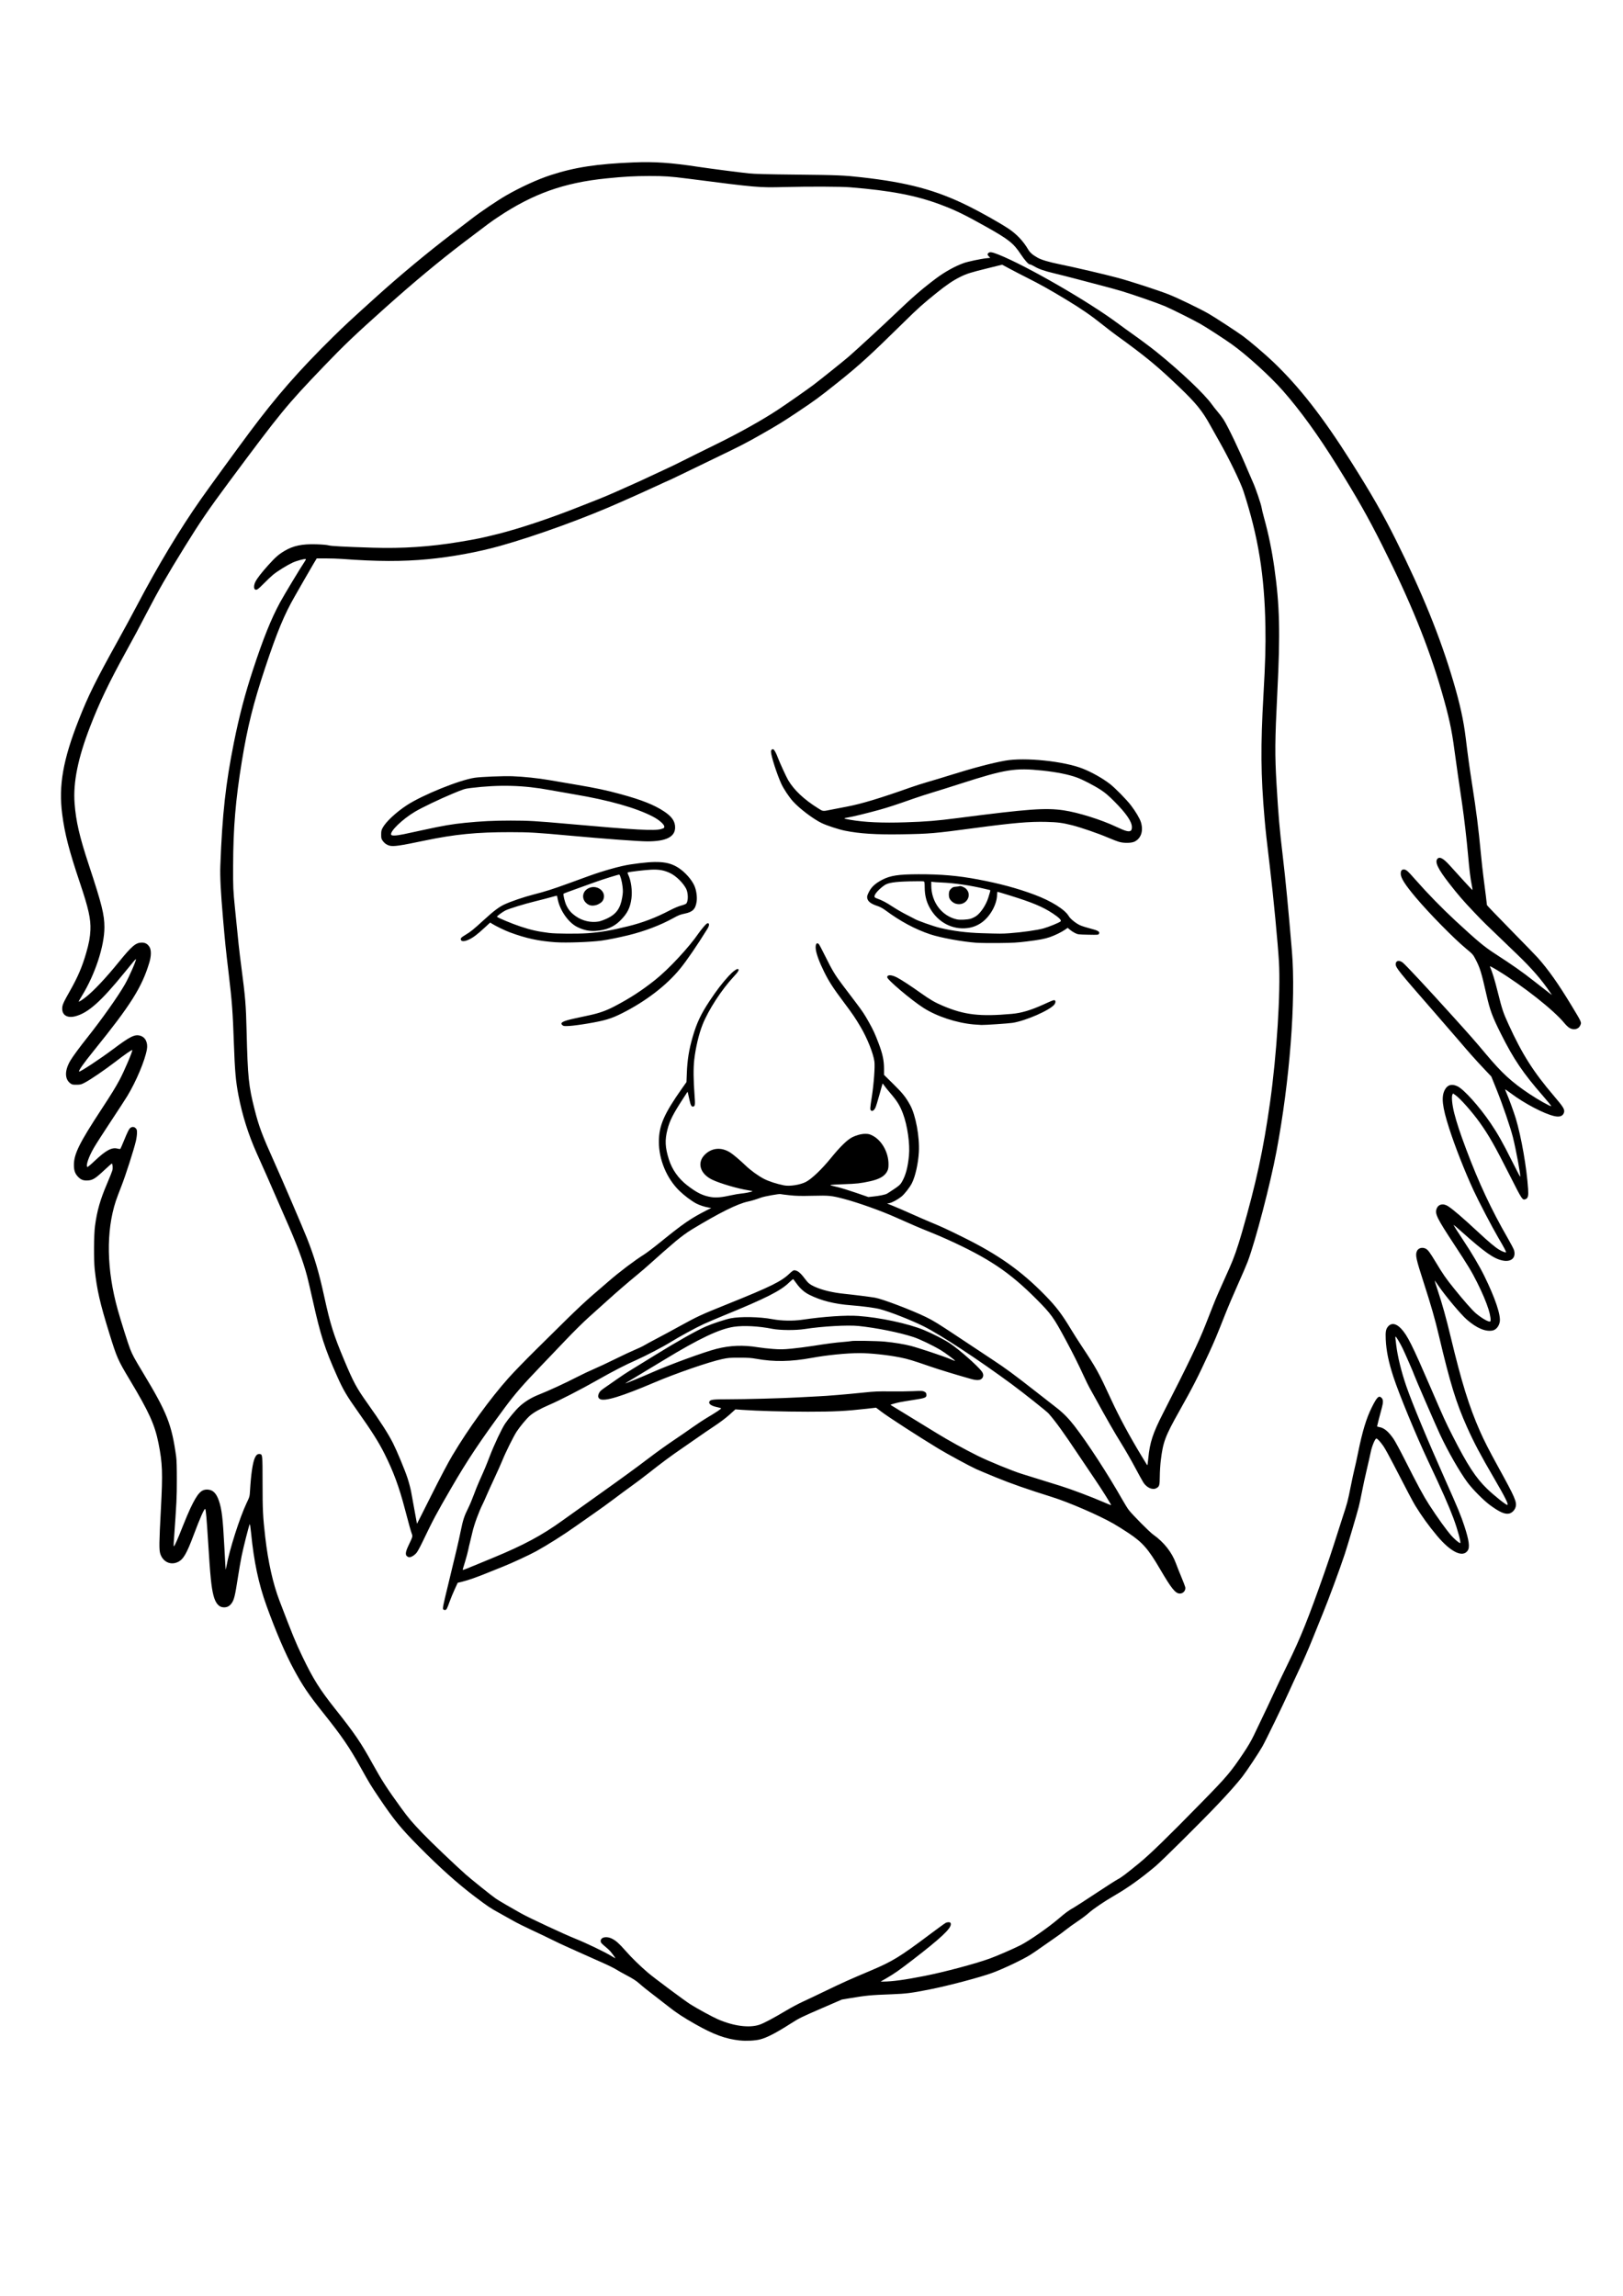 <?xml version="1.0" encoding="UTF-8" standalone="no"?>
<svg
   xmlns:dc="http://purl.org/dc/elements/1.1/"
   xmlns:cc="http://creativecommons.org/ns#"
   xmlns:rdf="http://www.w3.org/1999/02/22-rdf-syntax-ns#"
   xmlns:svg="http://www.w3.org/2000/svg"
   xmlns="http://www.w3.org/2000/svg"
   id="svg8"
   version="1.1"
   viewBox="0 0 210 297"
   height="297mm"
   width="210mm">
  <defs
     id="defs2" />
  <g
     id="layer1">
    <path
       id="path292"
       d="m 95.741,263.971 c -1.89,-0.214 -3.374,-0.755 -5.763,-2.105 -1.559,-0.881 -2.506,-1.503 -3.542,-2.33 -0.472,-0.377 -1.183,-0.929 -1.579,-1.227 -0.921,-0.692 -1.626,-1.257 -2.232,-1.788 -0.32,-0.281 -0.8,-0.588 -1.44,-0.923 -0.527,-0.276 -1.194,-0.649 -1.481,-0.829 -0.287,-0.18 -1.138,-0.596 -1.891,-0.925 -0.753,-0.329 -1.894,-0.838 -2.536,-1.131 -0.642,-0.293 -1.538,-0.696 -1.991,-0.895 -0.453,-0.199 -1.288,-0.594 -1.854,-0.877 -0.567,-0.284 -1.746,-0.847 -2.621,-1.252 -0.875,-0.405 -1.941,-0.938 -2.369,-1.183 -0.428,-0.246 -1.234,-0.696 -1.791,-1.002 -1.233,-0.676 -1.511,-0.862 -3.215,-2.149 -2.236,-1.689 -4.565,-3.775 -7.265,-6.507 -2.354,-2.381 -3.2,-3.42 -5.157,-6.326 -1.042,-1.548 -1.209,-1.822 -2.355,-3.88 -1.469,-2.637 -2.438,-4.05 -4.837,-7.053 -1.906,-2.386 -2.659,-3.502 -3.833,-5.68 -1.081,-2.005 -2.296,-4.839 -3.494,-8.15 -1.037,-2.865 -1.637,-5.69 -2.009,-9.465 -0.067,-0.676 -0.143,-1.172 -0.173,-1.119 -0.11,0.197 -0.826,3.013 -1.052,4.135 -0.129,0.642 -0.345,1.884 -0.479,2.759 -0.371,2.413 -0.499,2.926 -0.838,3.371 -0.265,0.347 -0.552,0.496 -0.959,0.496 -0.65,7.8e-4 -1.098,-0.507 -1.365,-1.545 -0.275,-1.068 -0.417,-2.494 -0.688,-6.867 -0.188,-3.035 -0.292,-4.227 -0.378,-4.317 -0.103,-0.108 -0.676,1.178 -1.478,3.322 -0.915,2.444 -1.341,3.184 -2.032,3.528 -0.945,0.471 -1.955,0.014 -2.301,-1.041 -0.171,-0.521 -0.159,-1.401 0.078,-5.852 0.248,-4.644 0.203,-5.865 -0.313,-8.457 -0.479,-2.406 -1.224,-4.047 -3.747,-8.251 -1.503,-2.505 -1.644,-2.826 -2.601,-5.918 -1.234,-3.986 -1.618,-5.665 -1.904,-8.311 -0.134,-1.244 -0.113,-4.516 0.036,-5.625 0.265,-1.971 0.669,-3.39 1.554,-5.461 0.338,-0.79 0.649,-1.569 0.692,-1.729 0.082,-0.303 0.035,-0.885 -0.071,-0.885 -0.033,0 -0.47,0.384 -0.971,0.852 -1.172,1.097 -1.502,1.301 -2.156,1.334 -0.563,0.028 -0.874,-0.092 -1.247,-0.481 -0.394,-0.412 -0.534,-0.827 -0.528,-1.568 0.012,-1.399 0.72,-2.825 3.528,-7.107 1.326,-2.023 1.855,-2.882 2.389,-3.88 0.592,-1.107 1.717,-3.746 1.632,-3.831 -0.058,-0.058 -0.911,0.532 -2.198,1.521 -1.398,1.074 -3.232,2.322 -3.972,2.703 -0.449,0.231 -0.546,0.255 -1.049,0.257 -0.504,0.002 -0.578,-0.015 -0.808,-0.191 -0.738,-0.562 -0.727,-1.677 0.028,-2.948 0.307,-0.517 1.186,-1.712 2.151,-2.925 1.879,-2.362 4.01,-5.373 4.896,-6.92 0.558,-0.973 1.55,-3.255 1.415,-3.255 -0.053,0 -0.264,0.248 -1.429,1.682 -3.088,3.8 -4.749,5.277 -6.418,5.705 -1.008,0.258 -1.683,-0.138 -1.68,-0.987 0.002,-0.475 0.119,-0.743 1.027,-2.347 0.993,-1.752 1.555,-3.067 2.069,-4.843 0.368,-1.269 0.512,-2.051 0.553,-2.987 0.061,-1.421 -0.242,-2.786 -1.349,-6.077 -1.413,-4.2 -1.977,-6.381 -2.301,-8.904 -0.479,-3.719 0.102,-7.032 2.142,-12.213 1.241,-3.152 2.145,-4.978 5.1,-10.301 0.744,-1.341 1.841,-3.365 2.437,-4.498 2.725,-5.179 5.522,-9.83 8.254,-13.724 1.025,-1.461 4.658,-6.452 6.305,-8.663 3.489,-4.682 6.412,-8.021 10.824,-12.362 1.506,-1.481 2.12,-2.051 5.591,-5.186 3.042,-2.748 6.694,-5.782 9.886,-8.212 0.793,-0.604 1.89,-1.446 2.438,-1.871 1.132,-0.878 3.376,-2.392 4.498,-3.034 1.879,-1.076 4.045,-2.064 5.718,-2.609 3.117,-1.016 5.996,-1.458 10.729,-1.647 2.75,-0.11 4.789,0.031 8.481,0.587 1.521,0.229 5.138,0.697 6.421,0.83 0.817,0.085 2.287,0.123 6.318,0.165 5.216,0.054 5.999,0.087 8.309,0.347 5.99,0.676 9.602,1.647 13.769,3.703 1.631,0.805 4.111,2.201 5.218,2.938 1.053,0.7 1.91,1.607 2.544,2.688 0.237,0.405 0.559,0.688 1.2,1.056 0.499,0.287 1.451,0.571 2.916,0.87 2.004,0.41 5.902,1.322 7.522,1.76 1.654,0.448 5.188,1.599 6.558,2.136 1.11,0.435 4.046,1.853 5.15,2.488 0.815,0.468 3.68,2.338 4.464,2.913 0.864,0.634 2.863,2.339 3.885,3.313 3.366,3.208 6.417,7.112 10.057,12.869 2.665,4.215 4.152,6.808 5.826,10.163 3.425,6.865 5.73,12.54 7.432,18.299 0.867,2.935 1.333,5.055 1.607,7.315 0.287,2.364 0.491,3.843 0.823,5.974 0.56,3.583 0.824,5.671 1.134,8.944 0.095,1.01 0.25,2.416 0.343,3.125 0.21,1.59 0.448,3.504 0.448,3.598 0,0.039 1.386,1.481 3.08,3.206 1.694,1.725 3.258,3.337 3.477,3.582 1.401,1.575 2.665,3.363 4.369,6.18 1.379,2.28 1.339,2.186 1.125,2.636 -0.22,0.464 -0.846,0.594 -1.373,0.285 -0.158,-0.093 -0.461,-0.38 -0.672,-0.639 -1.357,-1.658 -5.319,-4.786 -8.591,-6.78 -0.677,-0.413 -1.069,-0.617 -1.036,-0.538 0.334,0.778 0.612,1.68 1.03,3.353 0.552,2.205 0.691,2.622 1.375,4.12 1.778,3.892 3.211,6.151 5.895,9.295 1.241,1.454 1.417,1.751 1.282,2.162 -0.147,0.447 -0.571,0.589 -1.272,0.426 -1.32,-0.306 -3.79,-1.6 -5.532,-2.898 -0.425,-0.317 -0.785,-0.564 -0.799,-0.55 -0.014,0.014 0.068,0.234 0.182,0.489 0.264,0.589 0.962,2.501 1.191,3.265 0.719,2.395 1.421,6.419 1.595,9.143 0.057,0.888 -0.014,1.171 -0.325,1.3 -0.402,0.167 -0.436,0.117 -2.06,-3.095 -1.928,-3.813 -2.674,-5.127 -3.861,-6.797 -0.982,-1.382 -2.55,-3.149 -3.179,-3.581 l -0.29,-0.199 -0.081,0.152 c -0.138,0.258 -0.029,1.357 0.239,2.4 0.325,1.268 0.756,2.57 1.554,4.695 1.621,4.318 3.243,7.783 5.383,11.498 0.401,0.696 0.763,1.391 0.804,1.544 0.266,0.99 -0.377,1.553 -1.505,1.318 -1.129,-0.235 -2.317,-1.074 -5.302,-3.739 -0.548,-0.489 -1.006,-0.88 -1.018,-0.869 -0.029,0.028 0.557,0.96 1.317,2.094 0.98,1.462 2.054,3.286 2.646,4.49 1.428,2.909 2.171,5.124 2.007,5.982 -0.111,0.578 -0.488,1.019 -0.943,1.105 -0.914,0.171 -2.052,-0.315 -3.322,-1.42 -0.771,-0.671 -2.753,-3.036 -3.675,-4.386 -0.258,-0.378 -0.477,-0.68 -0.486,-0.671 -0.009,0.009 0.168,0.573 0.393,1.252 0.6,1.812 1.101,3.607 1.681,6.026 1.418,5.91 2.382,9.017 3.787,12.206 0.561,1.273 1.181,2.485 2.423,4.741 2.121,3.851 2.371,4.43 2.196,5.08 -0.112,0.416 -0.495,0.791 -0.873,0.855 -0.556,0.094 -1.203,-0.197 -2.436,-1.095 -0.812,-0.591 -2.276,-2.067 -2.929,-2.953 -1.025,-1.39 -2.517,-3.996 -3.555,-6.214 -0.513,-1.095 -3.323,-7.57 -3.323,-7.657 0,-0.085 -1.229,-2.907 -1.525,-3.503 -0.364,-0.731 -0.813,-1.475 -0.891,-1.476 -0.026,0 -0.035,0.1 -0.02,0.223 0.015,0.123 0.062,0.517 0.105,0.876 0.176,1.474 0.673,3.495 1.312,5.338 0.771,2.226 2.704,6.872 5.036,12.104 1.65,3.702 2.026,4.611 2.47,5.972 0.603,1.845 0.723,2.732 0.43,3.167 -0.643,0.955 -2.2,0.2 -3.979,-1.929 -1.072,-1.282 -1.972,-2.529 -2.803,-3.88 -0.299,-0.487 -1.108,-2.019 -2.809,-5.322 -0.515,-1.001 -1.094,-2.052 -1.287,-2.335 -0.384,-0.565 -0.807,-1.03 -0.937,-1.03 -0.167,0 -0.576,0.977 -0.732,1.751 -0.084,0.415 -0.318,1.451 -0.52,2.3 -0.202,0.85 -0.48,2.131 -0.617,2.846 -0.137,0.716 -0.325,1.596 -0.419,1.957 -0.259,0.998 -1.419,4.919 -1.799,6.081 -0.585,1.786 -2.133,5.978 -2.841,7.691 -0.374,0.906 -1.002,2.457 -1.395,3.445 -0.393,0.988 -1.105,2.626 -1.583,3.64 -0.478,1.014 -1.125,2.415 -1.437,3.113 -0.718,1.604 -2.962,6.225 -3.405,7.009 -0.461,0.817 -2.043,3.201 -2.594,3.909 -0.69,0.886 -1.808,2.147 -3.224,3.635 -2.165,2.276 -7.214,7.283 -8.047,7.979 -1.904,1.592 -3.535,2.758 -5.219,3.732 -1.391,0.805 -2.783,1.746 -3.399,2.298 -0.302,0.271 -0.946,0.755 -1.431,1.076 -0.485,0.321 -1.191,0.831 -1.571,1.133 -0.379,0.302 -0.972,0.738 -1.316,0.968 -0.345,0.231 -1.096,0.755 -1.67,1.164 -0.574,0.41 -1.287,0.897 -1.586,1.082 -0.997,0.619 -3.417,1.768 -4.837,2.298 -1.546,0.577 -5.707,1.679 -8.184,2.168 -2.349,0.464 -3.03,0.55 -4.882,0.62 -2.775,0.104 -3.243,0.148 -5.459,0.517 l -0.996,0.166 -2.438,1.056 c -2.861,1.239 -3.072,1.343 -4.155,2.036 -1.907,1.22 -3.096,1.836 -3.993,2.067 -0.632,0.163 -1.801,0.222 -2.599,0.132 z m 2.506,-2.034 c 0.572,-0.189 1.803,-0.841 3.508,-1.859 0.62,-0.37 1.56,-0.87 2.089,-1.112 0.529,-0.241 1.937,-0.911 3.13,-1.487 2.037,-0.985 2.987,-1.411 5.66,-2.539 2.832,-1.195 3.788,-1.778 7.601,-4.64 1.046,-0.785 1.998,-1.477 2.116,-1.538 0.118,-0.061 0.313,-0.101 0.433,-0.09 0.187,0.018 0.222,0.051 0.239,0.228 0.056,0.573 -1.257,1.808 -4.93,4.637 -1.746,1.345 -2.4,1.802 -3.432,2.398 l -0.72,0.416 0.342,-7.8e-4 c 1.157,-0.003 2.788,-0.225 5.317,-0.725 2.61,-0.516 6.606,-1.581 8.469,-2.257 0.938,-0.34 2.978,-1.225 3.957,-1.717 1.134,-0.57 3.674,-2.339 5.011,-3.492 0.815,-0.702 1.275,-1.035 1.967,-1.423 0.227,-0.127 1.494,-0.947 2.816,-1.822 1.322,-0.875 2.574,-1.677 2.781,-1.782 0.459,-0.232 1.077,-0.697 2.781,-2.09 1.423,-1.163 3.68,-3.359 8.193,-7.97 3.174,-3.243 3.645,-3.798 5.283,-6.232 0.603,-0.895 1.029,-1.623 1.396,-2.387 1.158,-2.405 2.542,-5.326 2.846,-6.009 0.177,-0.397 0.872,-1.849 1.546,-3.228 1.651,-3.378 2.658,-5.888 4.724,-11.777 0.451,-1.284 1.011,-2.953 1.245,-3.708 0.234,-0.755 0.7,-2.208 1.034,-3.228 0.714,-2.179 0.724,-2.215 1.129,-4.244 0.172,-0.861 0.392,-1.881 0.49,-2.266 0.098,-0.385 0.299,-1.302 0.447,-2.038 0.554,-2.749 1.074,-4.471 1.774,-5.874 0.678,-1.359 0.921,-1.596 1.275,-1.242 0.218,0.218 0.228,0.571 0.034,1.282 -0.272,0.999 -0.617,2.337 -0.617,2.393 0,0.031 0.126,0.077 0.281,0.102 0.62,0.099 1.185,0.565 1.848,1.525 0.197,0.285 0.829,1.45 1.404,2.59 1.76,3.485 2.455,4.773 3.194,5.918 1.09,1.688 2.222,3.261 2.902,4.033 0.369,0.419 0.992,0.946 1.117,0.946 0.154,0 -0.317,-1.748 -0.866,-3.216 -0.622,-1.664 -1.451,-3.538 -3.254,-7.36 -1.577,-3.343 -3.776,-8.673 -4.52,-10.953 -0.626,-1.92 -0.916,-3.345 -0.986,-4.841 -0.045,-0.962 0.019,-1.318 0.293,-1.644 0.435,-0.517 1.065,-0.415 1.706,0.278 0.814,0.879 1.41,2.071 3.785,7.565 1.811,4.19 1.933,4.458 2.85,6.265 1.932,3.808 3.026,5.484 4.508,6.905 0.902,0.864 2.396,2.056 2.577,2.056 0.227,0 -0.241,-0.945 -1.733,-3.502 -1.742,-2.985 -2.565,-4.542 -3.472,-6.566 -1.405,-3.137 -2.182,-5.662 -3.63,-11.803 -0.51,-2.164 -1.016,-3.928 -1.988,-6.936 -0.973,-3.009 -1.079,-3.501 -0.87,-4.006 0.172,-0.414 0.697,-0.566 1.15,-0.332 0.296,0.153 0.519,0.455 1.315,1.776 0.951,1.58 1.264,2.03 2.348,3.38 1.221,1.521 2.356,2.809 2.822,3.204 0.781,0.661 1.676,1.165 1.864,1.049 0.114,-0.071 0.007,-0.823 -0.218,-1.539 -0.302,-0.958 -0.81,-2.159 -1.479,-3.495 -0.713,-1.425 -1.15,-2.148 -2.99,-4.948 -2.194,-3.339 -2.48,-3.914 -2.268,-4.557 0.209,-0.633 0.873,-0.784 1.524,-0.346 0.71,0.477 1.838,1.448 3.851,3.315 1.393,1.292 2.193,1.964 2.703,2.273 0.425,0.257 0.877,0.429 0.908,0.345 0.031,-0.084 -0.226,-0.568 -1.019,-1.922 -0.779,-1.33 -2.517,-4.656 -3.168,-6.064 -1.133,-2.447 -2.411,-5.697 -3.171,-8.066 -0.898,-2.797 -1.037,-4.07 -0.543,-4.977 0.348,-0.639 0.909,-0.785 1.643,-0.429 0.826,0.401 2.826,2.632 4.271,4.764 0.927,1.368 1.556,2.482 2.766,4.902 0.566,1.131 1.044,2.042 1.062,2.024 0.091,-0.092 -0.522,-3.416 -0.941,-5.098 -0.31,-1.246 -1.341,-4.256 -2.11,-6.163 l -0.686,-1.7 -0.925,-0.979 c -1.095,-1.158 -1.996,-2.169 -3.228,-3.622 -0.496,-0.585 -2.036,-2.362 -3.421,-3.949 -4.395,-5.034 -4.798,-5.535 -4.798,-5.98 0,-0.46 0.427,-0.568 0.892,-0.224 0.354,0.262 3.107,3.212 6.457,6.92 2.405,2.662 2.842,3.16 4.316,4.915 2.096,2.496 3.31,3.612 5.606,5.15 1.143,0.766 2.713,1.648 2.851,1.602 0.038,-0.013 -0.43,-0.595 -1.04,-1.293 -2.611,-2.99 -3.812,-4.763 -5.474,-8.081 -1.106,-2.209 -1.408,-3.023 -1.864,-5.035 -0.66,-2.911 -0.831,-3.467 -1.393,-4.551 -0.343,-0.661 -0.362,-0.683 -1.311,-1.474 -1.562,-1.303 -4.677,-4.473 -6.395,-6.507 -1.447,-1.714 -1.992,-2.571 -1.992,-3.131 0,-0.378 0.118,-0.543 0.389,-0.543 0.309,0 0.483,0.151 1.51,1.317 1.628,1.846 3.425,3.688 5.194,5.325 2.78,2.571 3.707,3.346 5.03,4.204 2.416,1.566 3.499,2.325 5.067,3.553 0.957,0.749 1.883,1.47 2.058,1.602 l 0.319,0.24 -0.234,-0.343 c -1.145,-1.681 -2.386,-3.107 -4.306,-4.951 -4.686,-4.498 -4.167,-3.99 -5.533,-5.419 -1.366,-1.43 -2.033,-2.199 -3.202,-3.698 -1.479,-1.895 -1.915,-2.804 -1.543,-3.215 0.284,-0.314 0.758,-0.06 1.58,0.846 0.296,0.327 1.075,1.185 1.731,1.909 0.656,0.723 1.206,1.302 1.222,1.286 0.016,-0.016 -0.032,-0.334 -0.107,-0.707 -0.158,-0.79 -0.303,-1.966 -0.454,-3.7 -0.179,-2.054 -0.51,-4.907 -0.792,-6.833 -0.146,-1.001 -0.388,-2.654 -0.538,-3.674 -0.149,-1.02 -0.354,-2.488 -0.455,-3.262 -0.334,-2.564 -0.721,-4.331 -1.656,-7.554 -1.715,-5.912 -4.057,-11.665 -7.688,-18.885 -1.844,-3.666 -3.191,-6.043 -5.858,-10.335 -2.412,-3.882 -4.742,-7.1 -6.985,-9.648 -1.662,-1.888 -4.716,-4.66 -6.627,-6.015 -1.025,-0.727 -3.144,-2.102 -4.009,-2.6 -0.886,-0.511 -3.733,-1.935 -4.648,-2.325 -0.888,-0.378 -4.172,-1.521 -5.569,-1.938 -0.577,-0.172 -1.759,-0.498 -2.628,-0.724 -0.869,-0.226 -2.321,-0.609 -3.228,-0.849 -0.906,-0.241 -2.189,-0.567 -2.85,-0.724 -1.332,-0.317 -2.039,-0.566 -2.639,-0.927 -0.22,-0.132 -0.47,-0.241 -0.557,-0.241 -0.169,0 -0.653,-0.547 -1.165,-1.318 -0.95,-1.429 -1.549,-1.903 -4.475,-3.547 -2.747,-1.543 -3.996,-2.15 -5.882,-2.857 -3.183,-1.193 -6.429,-1.816 -11.721,-2.247 -1.202,-0.098 -5.285,-0.113 -8.481,-0.032 -3.345,0.085 -3.503,0.071 -12.498,-1.086 -2.251,-0.29 -3.035,-0.343 -4.979,-0.341 -1.952,0.003 -3.261,0.075 -5.562,0.307 -5.519,0.558 -9.511,1.983 -14.058,5.02 -0.923,0.616 -1.247,0.856 -4.346,3.213 -3.25,2.472 -6.52,5.193 -10.232,8.512 -3.987,3.566 -5.306,4.823 -7.954,7.584 -4.811,5.016 -5.56,5.93 -12.279,14.981 -2.602,3.505 -3.731,5.158 -5.701,8.344 -2.296,3.713 -3.401,5.637 -4.967,8.653 -1.05,2.022 -1.453,2.773 -2.611,4.876 -2.224,4.037 -3.457,6.613 -4.669,9.751 -1.571,4.067 -2.208,7.212 -2.005,9.907 0.175,2.328 0.628,4.293 1.835,7.948 1.702,5.156 2.024,6.448 2.024,8.103 0,2.419 -1.206,6.091 -2.91,8.858 -0.244,0.396 -0.433,0.731 -0.421,0.743 0.05,0.05 0.46,-0.21 0.963,-0.61 1.024,-0.814 2.57,-2.46 4.25,-4.528 1.681,-2.069 2.185,-2.492 2.967,-2.492 0.447,0 0.768,0.193 1.003,0.602 0.225,0.392 0.209,1.156 -0.041,1.985 -0.962,3.194 -2.401,5.48 -7.121,11.316 -1.401,1.733 -2.067,2.676 -1.962,2.781 0.091,0.091 2.671,-1.605 4.303,-2.827 2.285,-1.712 2.871,-2.009 3.585,-1.816 0.687,0.185 1.037,0.9 0.878,1.794 -0.255,1.435 -1.381,4.112 -2.528,6.01 -0.23,0.381 -1.185,1.849 -2.121,3.262 -0.936,1.413 -1.93,2.961 -2.208,3.441 -0.684,1.18 -1.075,2.336 -0.838,2.483 0.035,0.022 0.46,-0.334 0.944,-0.792 1.454,-1.374 2.217,-1.783 2.958,-1.585 0.172,0.046 0.336,0.059 0.364,0.03 0.028,-0.03 0.227,-0.487 0.443,-1.015 0.497,-1.219 0.68,-1.578 0.872,-1.713 0.228,-0.16 0.488,-0.133 0.678,0.07 0.144,0.154 0.165,0.238 0.157,0.635 -0.006,0.252 -0.072,0.72 -0.149,1.041 -0.279,1.168 -1.339,4.463 -1.867,5.803 -0.297,0.755 -0.622,1.621 -0.721,1.923 -1.287,3.924 -1.199,8.91 0.249,14.078 0.409,1.462 1.359,4.47 1.598,5.061 0.352,0.87 0.498,1.139 1.694,3.123 3.09,5.123 3.687,6.633 4.265,10.804 0.062,0.444 0.089,1.422 0.087,3.056 -0.004,2.344 -0.016,2.596 -0.402,8.086 -0.018,0.255 -0.008,0.464 0.021,0.464 0.083,0 0.486,-0.91 1.141,-2.575 0.327,-0.831 0.776,-1.89 0.997,-2.354 0.936,-1.962 1.412,-2.467 2.269,-2.405 0.655,0.047 1.08,0.474 1.406,1.411 0.384,1.105 0.524,2.285 0.721,6.095 0.08,1.549 0.155,2.825 0.166,2.836 0.011,0.011 0.058,-0.19 0.104,-0.446 0.384,-2.122 1.719,-6.302 2.606,-8.162 0.394,-0.825 0.395,-0.831 0.443,-1.648 0.122,-2.081 0.344,-3.577 0.624,-4.196 0.175,-0.386 0.354,-0.524 0.639,-0.491 0.352,0.041 0.357,0.089 0.358,3.764 9.3e-4,3.515 0.043,4.343 0.349,7.004 0.367,3.191 0.997,6.003 1.839,8.206 1.706,4.467 2.076,5.368 2.964,7.221 1.387,2.891 2.226,4.231 4.227,6.753 2.563,3.23 3.32,4.339 4.869,7.142 1.184,2.142 1.864,3.193 3.704,5.727 0.946,1.302 1.378,1.81 2.77,3.261 1.056,1.1 4.079,3.986 5.537,5.286 0.686,0.612 3.427,2.81 3.922,3.146 0.399,0.27 2.029,1.223 3.297,1.927 1.072,0.595 5.54,2.678 6.979,3.254 1.415,0.566 3.847,1.734 4.678,2.247 0.256,0.158 0.482,0.287 0.502,0.287 0.048,0 -0.35,-0.555 -0.65,-0.905 -0.128,-0.149 -0.442,-0.439 -0.699,-0.644 -0.257,-0.205 -0.487,-0.437 -0.512,-0.516 -0.192,-0.605 0.633,-0.869 1.442,-0.462 0.512,0.258 0.926,0.628 1.749,1.566 0.784,0.894 1.89,1.973 2.926,2.856 0.77,0.656 4.771,3.634 5.472,4.072 0.94,0.588 2.857,1.63 3.555,1.933 2.025,0.878 4.035,1.144 5.356,0.707 z M 57.348,208.202 c -0.093,-0.15 -0.032,-0.451 0.693,-3.424 1.001,-4.107 1.286,-5.329 1.58,-6.76 0.287,-1.402 0.452,-1.904 0.961,-2.923 0.198,-0.397 0.522,-1.165 0.719,-1.708 0.198,-0.543 0.514,-1.331 0.703,-1.751 0.718,-1.597 0.873,-1.967 1.359,-3.236 0.57,-1.49 1.553,-3.576 1.992,-4.228 0.446,-0.662 1.369,-1.767 1.842,-2.205 0.699,-0.647 1.537,-1.16 2.553,-1.562 1.253,-0.495 3.335,-1.455 4.868,-2.244 0.694,-0.357 1.702,-0.835 2.239,-1.062 0.537,-0.227 1.761,-0.8 2.721,-1.275 0.959,-0.475 2.106,-1.013 2.549,-1.195 0.443,-0.183 0.999,-0.448 1.236,-0.59 0.237,-0.142 0.941,-0.524 1.565,-0.849 0.623,-0.325 1.998,-1.067 3.056,-1.65 2.275,-1.252 2.69,-1.444 6.146,-2.836 5.631,-2.269 6.971,-2.929 8.047,-3.969 0.263,-0.255 0.478,-0.405 0.577,-0.405 0.405,0 0.816,0.32 1.37,1.071 0.426,0.576 0.668,0.775 1.273,1.049 1.01,0.458 2.369,0.78 3.946,0.936 1.003,0.099 3.298,0.389 3.877,0.49 0.957,0.167 4.679,1.58 6.577,2.498 0.928,0.448 1.614,0.871 4.052,2.492 1.614,1.073 3.661,2.431 4.548,3.016 1.774,1.17 2.692,1.846 5.608,4.125 1.074,0.839 2.267,1.771 2.653,2.07 0.912,0.709 1.595,1.399 2.351,2.374 1.697,2.189 4.344,6.262 6.227,9.58 0.3,0.529 0.667,1.119 0.815,1.311 0.485,0.629 2.682,2.843 3.147,3.171 1.401,0.989 2.439,2.306 2.964,3.758 0.123,0.34 0.432,1.117 0.686,1.726 0.255,0.61 0.484,1.203 0.509,1.319 0.092,0.421 -0.25,0.835 -0.691,0.835 -0.576,0 -1.078,-0.619 -2.567,-3.164 -1.526,-2.608 -2.253,-3.44 -4.053,-4.642 -0.623,-0.416 -1.499,-0.966 -1.946,-1.221 -1.934,-1.106 -5.752,-2.761 -7.983,-3.461 -3.168,-0.993 -5.32,-1.745 -7.213,-2.522 -1.138,-0.467 -2.299,-0.954 -2.58,-1.082 -0.863,-0.393 -3.737,-1.951 -4.897,-2.654 -2.593,-1.572 -6.434,-4.057 -7.385,-4.777 l -0.689,-0.522 -1.25,0.141 c -2.715,0.306 -4.186,0.379 -7.568,0.378 -3.081,-0.002 -6.499,-0.097 -8.468,-0.235 l -0.914,-0.065 -0.764,0.687 c -0.469,0.422 -1.229,0.995 -1.97,1.485 -0.663,0.439 -1.562,1.051 -1.996,1.361 -0.434,0.31 -1.385,0.97 -2.114,1.466 -1.441,0.982 -2.671,1.893 -4.377,3.241 -0.605,0.478 -1.594,1.223 -2.197,1.656 -0.604,0.433 -1.671,1.22 -2.372,1.75 -0.701,0.529 -1.752,1.29 -2.335,1.69 -0.583,0.4 -1.747,1.217 -2.586,1.815 -1.462,1.041 -3.607,2.397 -5.066,3.201 -0.85,0.469 -3.244,1.578 -4.258,1.974 -0.415,0.162 -1.272,0.506 -1.903,0.765 -1.474,0.604 -2.609,1.005 -3.38,1.192 l -0.613,0.149 -0.392,0.852 c -0.216,0.469 -0.508,1.176 -0.649,1.573 -0.349,0.981 -0.415,1.099 -0.615,1.099 -0.091,0 -0.188,-0.035 -0.214,-0.079 z m 4.023,-5.675 c 0.548,-0.227 1.629,-0.674 2.403,-0.993 3.972,-1.637 6.35,-2.914 9.025,-4.845 1.08,-0.78 2.239,-1.607 4.786,-3.417 2.878,-2.045 4.817,-3.458 6.359,-4.635 0.898,-0.686 2.318,-1.706 3.155,-2.267 0.837,-0.561 1.965,-1.338 2.507,-1.727 0.542,-0.389 1.449,-0.983 2.015,-1.32 1.078,-0.642 1.682,-1.047 1.682,-1.129 0,-0.027 -0.193,-0.088 -0.429,-0.136 -0.886,-0.181 -1.269,-0.469 -1.057,-0.792 0.134,-0.204 0.531,-0.246 2.303,-0.245 2.152,0.002 7.238,-0.134 9.106,-0.243 0.944,-0.055 2.134,-0.118 2.644,-0.14 1.171,-0.05 3.66,-0.257 5.837,-0.484 1.454,-0.152 1.925,-0.173 3.468,-0.152 0.982,0.013 2.326,-0.002 2.987,-0.034 1.097,-0.052 1.223,-0.046 1.442,0.069 0.2,0.104 0.244,0.169 0.261,0.379 0.032,0.386 -0.128,0.452 -1.651,0.684 -0.727,0.111 -1.523,0.243 -1.769,0.294 -0.56,0.116 -1.255,0.317 -1.22,0.352 0.015,0.015 0.658,0.409 1.43,0.875 1.347,0.815 1.773,1.076 4.586,2.808 1.436,0.885 3.558,2.055 5.264,2.904 1.367,0.68 4.518,1.971 5.7,2.335 0.741,0.228 1.918,0.595 5.082,1.581 1.289,0.402 3.911,1.389 5.356,2.016 0.604,0.262 1.11,0.466 1.124,0.452 0.045,-0.045 -1.215,-2.057 -2.105,-3.359 -0.48,-0.703 -1.454,-2.15 -2.165,-3.216 -1.907,-2.861 -2.888,-4.218 -3.821,-5.285 -0.238,-0.273 -3.264,-2.677 -4.741,-3.767 -4.279,-3.158 -9.292,-6.454 -11.434,-7.515 -1.663,-0.824 -4.415,-1.901 -5.695,-2.228 -0.629,-0.161 -2.282,-0.38 -3.645,-0.483 -2.187,-0.165 -3.922,-0.6 -5.442,-1.364 -0.654,-0.329 -1.156,-0.769 -1.653,-1.451 -0.207,-0.283 -0.397,-0.539 -0.422,-0.569 -0.026,-0.029 -0.277,0.173 -0.558,0.45 -1.069,1.052 -3.056,2.055 -8.374,4.226 -0.927,0.379 -2.119,0.887 -2.649,1.129 -1.021,0.467 -3.153,1.629 -4.353,2.373 -0.949,0.588 -3.231,1.778 -4.395,2.292 -1.421,0.627 -3.016,1.448 -4.979,2.564 -2.13,1.211 -4.987,2.68 -6.318,3.248 -1.1,0.469 -1.982,0.968 -2.469,1.397 -0.435,0.383 -1.274,1.392 -1.704,2.048 -0.399,0.61 -1.43,2.688 -1.84,3.708 -0.159,0.397 -0.622,1.432 -1.027,2.3 -0.406,0.869 -0.869,1.888 -1.029,2.266 -0.16,0.378 -0.376,0.857 -0.48,1.064 -0.515,1.026 -1.12,2.677 -1.346,3.674 -0.129,0.567 -0.277,1.185 -0.33,1.373 -0.053,0.189 -0.145,0.591 -0.205,0.893 -0.06,0.302 -0.236,0.967 -0.392,1.476 -0.156,0.51 -0.299,0.981 -0.318,1.047 -0.042,0.146 0.024,0.125 1.492,-0.483 z m 16.276,-21.528 c -0.266,-0.134 -0.318,-0.381 -0.157,-0.744 0.115,-0.259 0.25,-0.386 0.85,-0.798 0.392,-0.269 1.114,-0.771 1.602,-1.115 0.489,-0.344 1.153,-0.784 1.476,-0.978 0.323,-0.194 1.875,-1.148 3.447,-2.121 2.779,-1.719 5.201,-3.084 6.443,-3.631 0.853,-0.375 2.535,-0.931 3.229,-1.066 1.278,-0.249 3.761,-0.199 5.401,0.109 1.18,0.222 2.658,0.25 3.869,0.073 2.827,-0.413 5.634,-0.602 7.24,-0.489 2.789,0.196 6.436,0.976 8.485,1.816 1.098,0.45 2.704,1.273 3.401,1.744 1.216,0.821 3.551,2.881 4.092,3.609 0.246,0.332 0.26,0.648 0.04,0.905 -0.228,0.265 -0.671,0.289 -1.421,0.078 -1.966,-0.554 -4.122,-1.212 -5.253,-1.603 -2.316,-0.801 -2.911,-0.98 -3.937,-1.185 -1.607,-0.32 -3.829,-0.556 -5.231,-0.556 -1.682,7.8e-4 -4.2,0.251 -6.18,0.615 -2.706,0.497 -4.893,0.535 -7.176,0.123 -0.664,-0.12 -1.09,-0.149 -2.197,-0.149 -1.231,0 -1.462,0.019 -2.232,0.184 -1.715,0.368 -5.984,1.842 -8.756,3.022 -4.24,1.806 -6.416,2.474 -7.038,2.159 z m 4.503,-2.513 c 0.638,-0.26 1.589,-0.663 2.112,-0.895 2.358,-1.047 6.851,-2.693 8.451,-3.097 1.773,-0.448 3.439,-0.513 5.328,-0.207 0.472,0.076 1.362,0.176 1.977,0.221 0.976,0.072 1.284,0.067 2.404,-0.039 0.706,-0.067 1.949,-0.226 2.761,-0.354 1.921,-0.302 2.855,-0.424 3.949,-0.514 0.491,-0.041 0.939,-0.09 0.996,-0.109 0.22,-0.076 3.385,-0.025 4.361,0.07 1.253,0.122 2.526,0.332 3.399,0.561 1.013,0.266 4.287,1.358 5.007,1.671 0.356,0.154 0.658,0.269 0.673,0.255 0.055,-0.055 -1.232,-1.022 -1.843,-1.386 -1.063,-0.633 -2.736,-1.434 -3.543,-1.697 -1.824,-0.594 -4.744,-1.182 -7.092,-1.43 -1.385,-0.146 -4.726,0.044 -6.972,0.396 -1.158,0.182 -3.204,0.168 -4.187,-0.028 -1.76,-0.351 -3.706,-0.453 -4.98,-0.261 -1.876,0.283 -4.48,1.516 -8.995,4.261 -1.379,0.838 -3.032,1.837 -3.674,2.219 -1.271,0.758 -1.394,0.834 -1.333,0.836 0.022,7.8e-4 0.563,-0.212 1.202,-0.472 z m -29.295,22.947 c -0.458,-0.165 -0.456,-0.547 0.009,-1.516 0.52,-1.085 0.544,-1.167 0.434,-1.455 -0.129,-0.337 -0.43,-1.412 -0.916,-3.272 -0.738,-2.825 -1.468,-4.805 -2.628,-7.12 -0.751,-1.5 -1.67,-2.953 -3.471,-5.493 -1.427,-2.011 -1.878,-2.779 -2.657,-4.525 -1.592,-3.565 -2.14,-5.264 -3.131,-9.705 -0.304,-1.36 -0.646,-2.828 -0.762,-3.262 -0.538,-2.029 -1.356,-4.2 -2.85,-7.567 -0.441,-0.993 -1.073,-2.44 -1.405,-3.214 -0.559,-1.303 -1.004,-2.31 -2.246,-5.082 -1.089,-2.429 -1.874,-4.911 -2.377,-7.519 -0.348,-1.803 -0.468,-3.161 -0.592,-6.695 -0.145,-4.142 -0.241,-5.418 -0.687,-9.168 -0.368,-3.095 -0.444,-3.833 -0.721,-7.031 -0.298,-3.432 -0.398,-5.414 -0.345,-6.84 0.246,-6.596 0.687,-10.596 1.752,-15.897 0.696,-3.464 1.43,-6.262 2.483,-9.468 1.319,-4.013 2.333,-6.535 3.483,-8.66 0.5,-0.925 2.714,-4.595 3.182,-5.274 0.113,-0.164 0.187,-0.317 0.164,-0.34 -0.085,-0.085 -1.194,0.21 -1.723,0.458 -0.721,0.338 -1.946,1.098 -2.506,1.554 -0.246,0.2 -0.797,0.721 -1.226,1.159 -0.778,0.794 -0.967,0.91 -1.164,0.713 -0.135,-0.135 -0.094,-0.586 0.086,-0.941 0.238,-0.47 0.78,-1.172 1.668,-2.159 0.911,-1.013 1.324,-1.377 2.075,-1.828 1.146,-0.689 2.301,-0.931 4.158,-0.872 0.755,0.024 1.37,0.078 1.579,0.138 0.338,0.097 1.95,0.182 5.734,0.301 3.809,0.12 7.383,-0.118 11.159,-0.743 2.227,-0.368 2.923,-0.512 4.979,-1.025 2.827,-0.706 6.831,-2.045 10.575,-3.535 0.888,-0.353 2.046,-0.81 2.575,-1.015 0.529,-0.205 1.595,-0.659 2.369,-1.008 0.774,-0.349 1.779,-0.798 2.232,-0.997 0.453,-0.199 1.226,-0.554 1.717,-0.789 0.491,-0.235 1.434,-0.673 2.094,-0.975 0.661,-0.301 1.773,-0.839 2.472,-1.194 0.699,-0.356 2.584,-1.29 4.189,-2.076 3.022,-1.48 6.012,-3.152 8.069,-4.511 1.15,-0.76 3.832,-2.636 4.601,-3.219 0.866,-0.656 3.93,-3.111 4.498,-3.605 1.066,-0.926 4.42,-4.015 5.975,-5.503 2.314,-2.215 3.469,-3.217 5.322,-4.615 1.119,-0.845 2.488,-1.608 3.599,-2.006 0.559,-0.2 2.246,-0.558 2.98,-0.631 l 0.467,-0.047 -0.175,-0.183 c -0.203,-0.212 -0.216,-0.296 -0.067,-0.445 0.176,-0.176 0.484,-0.127 1.328,0.21 3.61,1.443 11.63,6.067 15.423,8.893 0.529,0.394 1.332,0.976 1.785,1.293 0.976,0.683 2.54,1.851 3.262,2.435 3.128,2.529 6.189,5.435 7.131,6.769 0.173,0.246 0.512,0.675 0.754,0.954 0.241,0.279 0.575,0.72 0.741,0.979 0.579,0.903 2.079,4.048 3.14,6.582 0.245,0.585 0.553,1.296 0.684,1.579 0.321,0.693 1.049,2.835 1.108,3.262 0.026,0.189 0.17,0.785 0.32,1.324 0.572,2.061 1.006,4.168 1.327,6.436 0.693,4.898 0.776,8.383 0.385,16.138 -0.315,6.246 -0.33,8.028 -0.101,11.88 0.245,4.116 0.38,5.687 0.788,9.133 0.375,3.165 0.74,6.956 1.202,12.464 0.528,6.296 -0.282,16.783 -2,25.889 -0.803,4.258 -2.696,11.517 -3.712,14.233 -0.173,0.462 -0.746,1.799 -1.274,2.969 -0.528,1.171 -1.283,2.948 -1.678,3.949 -1.052,2.667 -1.354,3.387 -2.055,4.91 -1.452,3.155 -2.093,4.408 -3.843,7.52 -1.845,3.28 -2.115,4 -2.408,6.421 -0.064,0.529 -0.121,1.443 -0.126,2.031 -0.01,1.187 -0.054,1.334 -0.464,1.546 -0.491,0.254 -1.234,-0.081 -1.664,-0.75 -0.126,-0.195 -0.623,-1.097 -1.106,-2.003 -0.483,-0.906 -1.264,-2.266 -1.737,-3.022 -0.822,-1.314 -2.023,-3.405 -3.311,-5.768 -0.33,-0.604 -0.693,-1.258 -0.808,-1.452 -0.115,-0.194 -0.462,-0.905 -0.772,-1.579 -0.707,-1.536 -1.38,-2.883 -2.269,-4.537 -1.621,-3.016 -1.911,-3.422 -3.821,-5.342 -3.48,-3.499 -6.188,-5.312 -11.578,-7.753 -0.635,-0.288 -1.67,-0.727 -2.3,-0.977 -1.161,-0.461 -2.408,-0.996 -4.341,-1.863 -1.866,-0.838 -4.868,-1.908 -6.694,-2.387 -1.627,-0.427 -1.906,-0.455 -4.052,-0.404 -1.565,0.037 -2.121,0.024 -2.987,-0.069 -0.585,-0.063 -1.117,-0.13 -1.181,-0.15 -0.163,-0.049 -2.043,0.288 -2.478,0.444 -0.794,0.285 -1.208,0.41 -1.732,0.524 -1.372,0.298 -3.68,1.446 -7.262,3.614 -0.605,0.366 -1.412,0.957 -2.111,1.544 -0.788,0.662 -2.329,2.013 -3.134,2.747 -0.46,0.42 -1.264,1.115 -1.787,1.544 -1.311,1.077 -2.745,2.316 -4.006,3.46 -0.585,0.531 -1.607,1.449 -2.27,2.039 -0.673,0.599 -1.992,1.902 -2.987,2.95 -0.98,1.032 -2.48,2.603 -3.335,3.492 -2.203,2.292 -3.277,3.531 -4.527,5.221 -3.205,4.335 -4.875,6.839 -6.952,10.421 -2,3.449 -2.284,3.982 -3.783,7.101 -0.284,0.591 -0.613,1.185 -0.731,1.319 -0.335,0.382 -0.799,0.627 -1.029,0.544 z m 5.715,-13.204 c 2.023,-3.406 4.869,-7.326 7.253,-9.993 0.641,-0.717 2.211,-2.336 3.49,-3.598 1.278,-1.262 3.143,-3.102 4.144,-4.09 1.001,-0.987 2.409,-2.304 3.13,-2.925 0.72,-0.621 1.721,-1.485 2.224,-1.919 1.414,-1.221 3.308,-2.65 4.519,-3.408 0.33,-0.206 1.295,-0.939 2.145,-1.629 2.951,-2.394 3.898,-3.045 5.932,-4.08 l 0.626,-0.318 -0.332,-0.051 c -0.478,-0.073 -1.191,-0.305 -1.607,-0.524 -0.622,-0.326 -1.552,-1.026 -2.192,-1.649 -1.633,-1.589 -2.651,-4.022 -2.649,-6.334 0.002,-2.093 0.656,-3.6 3.012,-6.936 l 0.558,-0.79 0.045,-1.133 c 0.071,-1.783 0.275,-3.048 0.766,-4.741 0.518,-1.785 1.059,-2.93 2.187,-4.632 0.897,-1.353 1.633,-2.314 2.466,-3.22 0.547,-0.595 1.08,-0.983 1.225,-0.893 0.157,0.097 0.002,0.362 -0.569,0.972 -1.57,1.678 -3.281,4.313 -4.039,6.22 -0.477,1.2 -0.892,2.956 -1.075,4.544 -0.122,1.06 -0.108,2.659 0.04,4.585 0.092,1.194 0.072,1.392 -0.15,1.462 -0.225,0.071 -0.358,-0.145 -0.496,-0.805 -0.066,-0.315 -0.151,-0.695 -0.189,-0.843 l -0.069,-0.271 -0.533,0.82 c -1.353,2.08 -1.772,2.905 -2.072,4.078 -0.349,1.366 -0.304,2.303 0.186,3.858 0.415,1.315 1.235,2.478 2.367,3.353 1.28,0.989 2.07,1.371 3.172,1.533 0.619,0.091 1.348,0.019 2.558,-0.252 0.415,-0.093 0.987,-0.19 1.27,-0.215 0.469,-0.041 1.183,-0.182 1.442,-0.285 0.057,-0.022 -0.175,-0.082 -0.515,-0.134 -1.323,-0.199 -3.669,-0.885 -4.677,-1.368 -1.629,-0.78 -2.029,-2.272 -0.891,-3.317 0.92,-0.845 2.133,-0.911 3.251,-0.177 0.402,0.264 1.256,0.99 1.939,1.647 0.655,0.631 1.66,1.359 2.403,1.741 0.621,0.319 1.656,0.654 2.575,0.834 0.744,0.146 2.093,-0.065 2.826,-0.441 0.752,-0.387 2.067,-1.64 3.257,-3.106 1.152,-1.419 2.081,-2.33 2.706,-2.653 0.56,-0.289 1.211,-0.466 1.719,-0.466 0.415,0 0.56,0.034 0.928,0.218 1.204,0.602 2.088,2.166 2.089,3.696 0,0.47 -0.03,0.647 -0.157,0.907 -0.314,0.643 -0.994,1.042 -2.243,1.316 -1.22,0.268 -1.695,0.321 -3.419,0.381 -0.899,0.031 -1.652,0.075 -1.675,0.098 -0.05,0.05 -0.048,0.05 0.931,0.282 0.43,0.101 1.494,0.43 2.365,0.73 l 1.584,0.546 0.679,-0.07 c 0.725,-0.074 1.475,-0.228 1.72,-0.352 0.082,-0.042 0.5,-0.312 0.929,-0.601 0.66,-0.444 0.813,-0.583 1.003,-0.906 0.502,-0.856 0.782,-1.889 0.929,-3.43 0.144,-1.511 -0.197,-3.895 -0.777,-5.436 -0.39,-1.035 -0.748,-1.616 -1.637,-2.65 -0.333,-0.387 -0.687,-0.828 -0.787,-0.98 -0.1,-0.152 -0.194,-0.264 -0.209,-0.25 -0.014,0.014 -0.196,0.651 -0.404,1.415 -0.208,0.764 -0.444,1.528 -0.524,1.699 -0.166,0.352 -0.403,0.505 -0.569,0.368 -0.143,-0.119 -0.136,-0.256 0.098,-1.753 0.264,-1.689 0.429,-3.945 0.336,-4.598 -0.151,-1.063 -0.921,-2.993 -1.77,-4.433 -0.701,-1.188 -1.042,-1.69 -2.168,-3.193 -1.407,-1.877 -1.929,-2.682 -2.561,-3.955 -0.632,-1.272 -1.033,-2.369 -1.091,-2.986 -0.058,-0.614 0.138,-0.895 0.413,-0.591 0.062,0.069 0.425,0.756 0.807,1.528 0.925,1.87 1.287,2.471 2.287,3.791 0.464,0.613 1.183,1.562 1.598,2.11 0.962,1.269 1.197,1.622 1.798,2.7 0.555,0.996 0.773,1.471 1.242,2.713 0.521,1.378 0.692,2.198 0.692,3.318 v 0.74 l 1.206,1.187 c 1.206,1.188 1.603,1.685 2.18,2.733 0.71,1.29 1.233,4.111 1.122,6.06 -0.084,1.486 -0.455,3.144 -0.901,4.029 -0.276,0.548 -0.954,1.416 -1.364,1.746 -0.464,0.373 -1.225,0.784 -1.549,0.836 l -0.302,0.048 0.885,0.359 c 0.487,0.198 1.488,0.631 2.224,0.963 0.737,0.332 1.803,0.797 2.369,1.033 1.695,0.706 2.104,0.894 4.326,1.991 4.591,2.267 7.548,4.358 10.648,7.531 1.428,1.462 2.171,2.439 3.359,4.417 0.295,0.491 0.884,1.418 1.309,2.06 1.984,2.995 2.245,3.467 3.875,7.004 1.028,2.231 2.384,4.749 3.939,7.313 0.378,0.623 0.697,1.146 0.71,1.162 0.054,0.069 0.08,-0.076 0.155,-0.853 0.198,-2.069 0.583,-3.245 1.907,-5.837 3.277,-6.412 4.576,-9.118 5.49,-11.434 0.32,-0.812 0.771,-1.955 1.001,-2.541 0.384,-0.978 0.778,-1.88 2.099,-4.807 0.574,-1.272 1.039,-2.595 1.627,-4.635 1.833,-6.352 2.779,-10.735 3.634,-16.824 0.87,-6.201 1.378,-14.25 1.147,-18.198 -0.136,-2.331 -0.719,-8.446 -1.143,-11.983 -0.453,-3.783 -0.577,-4.908 -0.717,-6.524 -0.491,-5.654 -0.522,-9.327 -0.138,-16.07 0.232,-4.078 0.294,-6.244 0.25,-8.755 -0.117,-6.664 -0.922,-11.63 -2.838,-17.511 -0.376,-1.154 -1.842,-4.179 -3.094,-6.386 -0.45,-0.793 -0.997,-1.767 -1.215,-2.163 -1.01,-1.835 -1.824,-2.839 -3.958,-4.884 -2.874,-2.756 -4.401,-4.014 -8.201,-6.758 -0.415,-0.3 -1.224,-0.921 -1.798,-1.381 -1.459,-1.169 -2.762,-2.064 -4.799,-3.294 -1.966,-1.187 -3.366,-1.969 -4.92,-2.746 -0.578,-0.289 -1.544,-0.789 -2.148,-1.111 l -1.097,-0.586 -1.89,0.466 c -2.24,0.553 -2.708,0.701 -3.572,1.135 -0.915,0.459 -1.735,1.015 -2.997,2.03 -1.8,1.448 -2.382,1.969 -4.248,3.804 -4.411,4.338 -5.751,5.56 -8.55,7.795 -2.415,1.929 -2.926,2.305 -5.175,3.806 -1.986,1.325 -2.55,1.673 -4.748,2.924 -1.939,1.104 -2.57,1.429 -5.734,2.955 -1.152,0.556 -3.01,1.454 -4.13,1.998 -1.119,0.543 -2.052,0.988 -2.073,0.988 -0.021,0 -0.758,0.335 -1.639,0.745 -0.881,0.41 -1.941,0.893 -2.356,1.073 -0.415,0.18 -1.358,0.599 -2.094,0.93 -4.596,2.065 -11.068,4.42 -15.76,5.734 -2.855,0.799 -6.208,1.417 -9.305,1.714 -3.293,0.316 -6.637,0.306 -11.159,-0.033 -0.491,-0.037 -1.424,-0.067 -2.073,-0.067 h -1.18 l -0.443,0.738 c -0.243,0.406 -0.768,1.31 -1.165,2.009 -0.398,0.699 -0.945,1.655 -1.216,2.126 -1.37,2.374 -2.301,4.617 -3.849,9.274 -1.534,4.614 -2.291,7.655 -3.018,12.11 -0.814,4.99 -1.116,8.618 -1.127,13.538 -0.006,2.928 -0.005,2.975 0.253,5.597 0.443,4.504 0.524,5.258 0.801,7.382 0.537,4.119 0.602,4.903 0.689,8.378 0.152,6.028 0.26,7.083 1.042,10.163 0.554,2.184 0.971,3.294 2.549,6.798 1.017,2.258 3.643,8.369 4.217,9.816 0.966,2.433 1.552,4.414 2.248,7.606 0.778,3.568 1.205,4.924 2.576,8.19 1.209,2.879 1.587,3.579 3.017,5.59 1.682,2.366 2.697,3.951 3.306,5.162 0.51,1.014 1.523,3.452 1.855,4.462 0.18,0.548 0.391,1.336 0.47,1.751 0.232,1.226 0.765,4.145 0.765,4.189 0,0.023 0.832,-1.621 1.849,-3.654 1.196,-2.389 2.174,-4.241 2.767,-5.24 z m 14.205,-55.604 c -0.376,-0.307 0.032,-0.536 1.543,-0.866 0.602,-0.132 1.481,-0.322 1.954,-0.422 1.246,-0.266 2.176,-0.596 3.226,-1.145 2.021,-1.057 3.539,-2.043 5.283,-3.431 1.754,-1.397 4.388,-4.231 5.635,-6.062 0.126,-0.185 0.413,-0.55 0.637,-0.811 0.305,-0.354 0.446,-0.469 0.556,-0.453 0.202,0.029 0.166,0.333 -0.088,0.742 -1.334,2.148 -2.636,4.051 -3.497,5.113 -1.755,2.166 -4.456,4.242 -7.529,5.788 -1.413,0.711 -2.206,0.949 -4.426,1.328 -0.889,0.152 -1.957,0.294 -2.372,0.316 -0.684,0.036 -0.771,0.027 -0.921,-0.096 z m 53.215,-0.096 c -2.224,-0.196 -4.788,-1.043 -6.516,-2.151 -1.562,-1.002 -4.677,-3.635 -4.677,-3.955 0,-0.355 0.558,-0.338 1.28,0.038 0.558,0.291 1.741,1.065 3.07,2.007 1.24,0.88 1.826,1.219 2.871,1.66 2.779,1.174 4.773,1.405 8.915,1.032 1.235,-0.111 2.444,-0.471 4.088,-1.216 1.196,-0.542 1.32,-0.589 1.438,-0.544 0.151,0.058 0.133,0.338 -0.037,0.553 -0.583,0.741 -3.71,2.11 -5.419,2.372 -0.535,0.082 -3.525,0.283 -4.015,0.27 -0.19,-0.006 -0.64,-0.035 -0.998,-0.067 z m 0.331,-10.569 c -1.817,-0.132 -4.625,-0.647 -5.962,-1.093 -1.951,-0.652 -3.858,-1.675 -5.783,-3.1 -0.339,-0.251 -0.697,-0.447 -0.996,-0.545 -0.905,-0.297 -1.297,-0.599 -1.371,-1.053 -0.033,-0.204 0.007,-0.351 0.209,-0.759 0.329,-0.665 0.834,-1.131 1.73,-1.596 1.06,-0.55 2.096,-0.708 4.692,-0.714 2.931,-0.007 5.071,0.178 7.666,0.663 2.821,0.528 5.147,1.156 7.364,1.987 2.17,0.815 3.928,1.917 4.423,2.776 0.2,0.346 0.925,0.93 1.452,1.169 0.247,0.112 0.842,0.302 1.322,0.422 0.999,0.25 1.272,0.412 1.134,0.671 -0.083,0.156 -0.089,0.156 -1.4,0.131 -1.265,-0.024 -1.331,-0.032 -1.696,-0.21 -0.209,-0.102 -0.509,-0.296 -0.667,-0.431 l -0.287,-0.245 -0.362,0.249 c -0.458,0.315 -1.327,0.737 -1.962,0.953 -0.684,0.233 -1.337,0.355 -3.003,0.561 -1.213,0.15 -1.781,0.182 -3.571,0.2 -1.171,0.012 -2.49,-0.005 -2.931,-0.037 z m 4.339,-1.236 c 1.516,-0.104 3.549,-0.392 4.352,-0.617 0.714,-0.201 2.061,-0.754 2.221,-0.913 0.141,-0.14 -0.201,-0.487 -1,-1.017 -1.297,-0.86 -2.671,-1.436 -5.545,-2.325 -0.859,-0.266 -1.588,-0.483 -1.619,-0.483 -0.031,0 -0.057,0.162 -0.058,0.361 -0.004,1.259 -0.907,2.874 -2.042,3.65 -0.653,0.446 -1.334,0.671 -2.146,0.71 -1.928,0.091 -3.687,-0.99 -4.625,-2.845 -0.36,-0.712 -0.541,-1.491 -0.551,-2.376 -0.009,-0.785 -0.014,-0.811 -0.168,-0.85 -0.087,-0.022 -0.891,-0.022 -1.785,-9.3e-4 -1.912,0.045 -2.788,0.179 -3.245,0.496 -0.712,0.494 -1.3,1.146 -1.3,1.444 0,0.123 0.068,0.18 0.326,0.273 0.672,0.242 1.175,0.507 2.043,1.076 0.491,0.322 1.31,0.793 1.82,1.047 0.51,0.254 0.958,0.486 0.996,0.514 0.251,0.188 2.48,0.979 3.296,1.17 1.766,0.413 3.444,0.625 5.425,0.685 2.447,0.074 2.546,0.074 3.605,0.002 z m -5.037,-1.88 c 0.195,-0.061 0.504,-0.214 0.687,-0.339 0.588,-0.401 1.287,-1.464 1.569,-2.385 0.324,-1.059 0.312,-0.954 0.111,-1 -0.099,-0.022 -0.35,-0.082 -0.557,-0.132 -1.796,-0.435 -3.935,-0.75 -5.562,-0.819 -0.548,-0.023 -1.081,-0.059 -1.185,-0.079 l -0.189,-0.037 v 0.489 c 0,2.165 1.374,3.98 3.331,4.4 0.398,0.086 1.385,0.032 1.796,-0.098 z m -1.92,-1.924 c -0.388,-0.105 -0.766,-0.441 -0.878,-0.781 -0.043,-0.13 -0.063,-0.39 -0.045,-0.578 0.026,-0.275 0.08,-0.389 0.271,-0.58 0.204,-0.204 0.295,-0.242 0.638,-0.27 0.22,-0.018 0.425,-0.048 0.457,-0.068 0.124,-0.076 0.647,0.132 0.856,0.341 0.881,0.881 -0.052,2.274 -1.298,1.936 z m -51.826,4.975 c -2.224,-0.157 -3.81,-0.503 -5.949,-1.296 -0.585,-0.217 -1.784,-0.798 -2.237,-1.084 l -0.266,-0.168 -0.667,0.616 c -0.977,0.904 -1.501,1.305 -2.038,1.563 -0.555,0.266 -0.954,0.303 -1.064,0.097 -0.115,-0.216 -0.019,-0.329 0.596,-0.7 0.678,-0.409 0.998,-0.669 2.355,-1.91 1.264,-1.156 1.953,-1.677 2.644,-2.001 0.839,-0.393 2.553,-0.978 3.797,-1.295 1.484,-0.378 2.464,-0.689 4.444,-1.409 0.906,-0.33 2.143,-0.779 2.747,-0.999 1.839,-0.668 4.068,-1.289 5.293,-1.472 3.497,-0.525 4.931,-0.426 6.254,0.432 0.838,0.544 1.681,1.484 2.046,2.283 0.265,0.579 0.395,1.471 0.305,2.081 -0.146,0.981 -0.51,1.348 -1.544,1.559 -0.569,0.116 -0.81,0.211 -1.47,0.577 -1.662,0.922 -3.732,1.71 -5.837,2.222 -1.221,0.297 -2.608,0.577 -3.434,0.691 -1.398,0.194 -4.609,0.308 -5.974,0.212 z m 4.155,-1.17 c 1.654,-0.117 3.055,-0.357 5.245,-0.9 1.939,-0.481 3.575,-1.107 5.441,-2.081 0.521,-0.272 1.081,-0.507 1.407,-0.591 0.298,-0.076 0.596,-0.192 0.662,-0.258 0.28,-0.28 0.277,-1.363 -0.005,-1.916 -0.386,-0.757 -1.302,-1.658 -2.053,-2.019 -0.783,-0.376 -1.438,-0.498 -2.455,-0.455 -0.764,0.032 -2.784,0.27 -3.035,0.357 -0.058,0.02 -0.045,0.104 0.047,0.295 0.372,0.771 0.548,2.07 0.416,3.071 -0.161,1.218 -0.525,1.941 -1.44,2.857 -0.832,0.833 -1.848,1.259 -3.2,1.342 -0.826,0.051 -1.556,-0.104 -2.366,-0.502 -1.148,-0.564 -2.267,-2.163 -2.538,-3.627 -0.041,-0.221 -0.084,-0.412 -0.096,-0.424 -0.012,-0.012 -0.344,0.071 -0.738,0.185 -0.394,0.114 -1.335,0.358 -2.09,0.543 -1.433,0.351 -3.374,0.949 -3.846,1.187 -0.399,0.201 -1.142,0.758 -1.082,0.811 0.196,0.171 1.936,0.892 3.046,1.262 1.331,0.444 2.265,0.653 3.701,0.829 0.879,0.108 3.667,0.127 4.979,0.034 z m 1.447,-1.515 c 0.224,-0.041 0.716,-0.221 1.094,-0.4 1.163,-0.553 1.696,-1.298 1.931,-2.698 0.107,-0.637 0.113,-0.829 0.043,-1.448 -0.071,-0.639 -0.292,-1.442 -0.417,-1.518 -0.06,-0.036 -2.129,0.608 -3.172,0.987 -0.434,0.158 -1.511,0.545 -2.394,0.861 -0.882,0.315 -1.621,0.59 -1.641,0.611 -0.088,0.088 0.146,1.073 0.359,1.516 0.296,0.613 0.621,0.99 1.218,1.409 0.871,0.612 1.969,0.863 2.977,0.681 z m -1.309,-2.163 c -1.034,-0.538 -0.937,-1.843 0.165,-2.216 0.964,-0.327 1.993,0.441 1.79,1.337 -0.084,0.372 -0.266,0.585 -0.683,0.798 -0.427,0.219 -0.944,0.251 -1.272,0.081 z m -25.763,-7.644 c -0.358,-0.093 -0.662,-0.306 -0.881,-0.618 -0.187,-0.266 -0.207,-0.346 -0.206,-0.821 7.81e-4,-0.454 0.029,-0.577 0.206,-0.9 0.425,-0.775 1.746,-2.003 3.117,-2.898 2.033,-1.327 6.783,-3.25 8.767,-3.549 0.828,-0.125 3.657,-0.238 4.905,-0.197 1.364,0.045 3.355,0.254 4.773,0.501 0.529,0.092 2.052,0.352 3.385,0.578 2.7,0.458 3.966,0.727 5.846,1.241 2.739,0.749 4.316,1.377 5.607,2.23 1,0.661 1.426,1.276 1.428,2.063 0.003,1.227 -1.154,1.813 -3.575,1.813 -1.135,0 -5.399,-0.316 -10.218,-0.757 -4.162,-0.381 -5.045,-0.432 -7.52,-0.435 -4.359,-0.005 -7.203,0.275 -11.11,1.093 -3.197,0.67 -4.012,0.787 -4.524,0.655 z m 1.804,-1.48 c 0.449,-0.092 1.677,-0.357 2.729,-0.587 2.385,-0.522 3.554,-0.721 5.223,-0.89 2.055,-0.207 3.756,-0.291 5.911,-0.29 2.313,9.3e-4 3.303,0.058 7.416,0.426 8.864,0.792 11.221,0.922 12.069,0.664 0.353,-0.107 0.395,-0.139 0.395,-0.305 0,-0.29 -0.668,-0.876 -1.484,-1.302 -2.152,-1.123 -5.671,-2.121 -10.121,-2.869 -1.039,-0.175 -2.445,-0.422 -3.125,-0.549 -3.464,-0.649 -6.603,-0.735 -10.306,-0.281 -0.788,0.096 -0.904,0.133 -2.335,0.727 -1.675,0.696 -4.012,1.815 -4.905,2.349 -1.62,0.969 -3.235,2.529 -3.069,2.963 0.063,0.165 0.624,0.145 1.6,-0.056 z m 92.63,0.998 c -0.264,-0.072 -0.954,-0.335 -1.532,-0.585 -1.158,-0.5 -3.508,-1.308 -4.58,-1.576 -1.28,-0.319 -1.879,-0.397 -3.365,-0.435 -2.145,-0.055 -4.273,0.129 -9.305,0.803 -5.161,0.692 -5.778,0.745 -9.408,0.803 -3.3,0.053 -5.412,-0.082 -7.313,-0.464 -0.826,-0.166 -2.35,-0.664 -3.022,-0.988 -1.082,-0.521 -2.858,-1.862 -3.708,-2.802 -0.506,-0.559 -1.208,-1.613 -1.51,-2.268 -0.563,-1.22 -1.339,-3.632 -1.339,-4.165 0,-0.226 0.141,-0.368 0.303,-0.305 0.129,0.05 0.381,0.515 0.598,1.107 0.212,0.576 1.079,2.466 1.314,2.866 0.767,1.301 2.038,2.499 3.861,3.642 0.697,0.437 0.546,0.425 1.923,0.149 0.491,-0.098 1.315,-0.258 1.831,-0.354 1.818,-0.339 4.36,-1.105 8.18,-2.465 0.597,-0.212 1.632,-0.542 2.3,-0.734 0.669,-0.191 1.942,-0.576 2.83,-0.855 2.975,-0.935 5.477,-1.596 7.176,-1.894 2.553,-0.449 7.601,0.073 10.027,1.037 1.182,0.469 2.566,1.25 3.504,1.974 0.683,0.528 2.162,2.035 2.738,2.79 0.6,0.786 1.13,1.681 1.276,2.156 0.343,1.11 0.04,2.072 -0.791,2.506 -0.394,0.206 -1.343,0.233 -1.991,0.056 z m 1.506,-1.488 c 0.067,-0.067 0.108,-0.229 0.108,-0.429 0,-0.709 -0.724,-1.77 -2.257,-3.31 -0.771,-0.774 -1.18,-1.124 -1.758,-1.502 -0.866,-0.568 -2.377,-1.349 -3.127,-1.618 -1.095,-0.392 -2.595,-0.691 -4.464,-0.89 -3.501,-0.372 -4.786,-0.165 -10.575,1.7 -1.228,0.396 -2.85,0.905 -3.605,1.132 -0.755,0.227 -1.868,0.588 -2.472,0.801 -2.219,0.783 -3.322,1.144 -4.415,1.446 -1.604,0.443 -3.462,0.895 -4.094,0.996 -0.629,0.101 -0.584,0.14 0.356,0.301 1.839,0.316 4.116,0.418 7.132,0.319 2.761,-0.091 3.937,-0.187 6.756,-0.551 9.175,-1.185 11.366,-1.344 13.707,-0.997 1.884,0.279 4.88,1.22 6.82,2.142 1.213,0.577 1.662,0.686 1.889,0.459 z"
       style="fill:#000000;stroke-width:0.069" />
  </g>
</svg>
